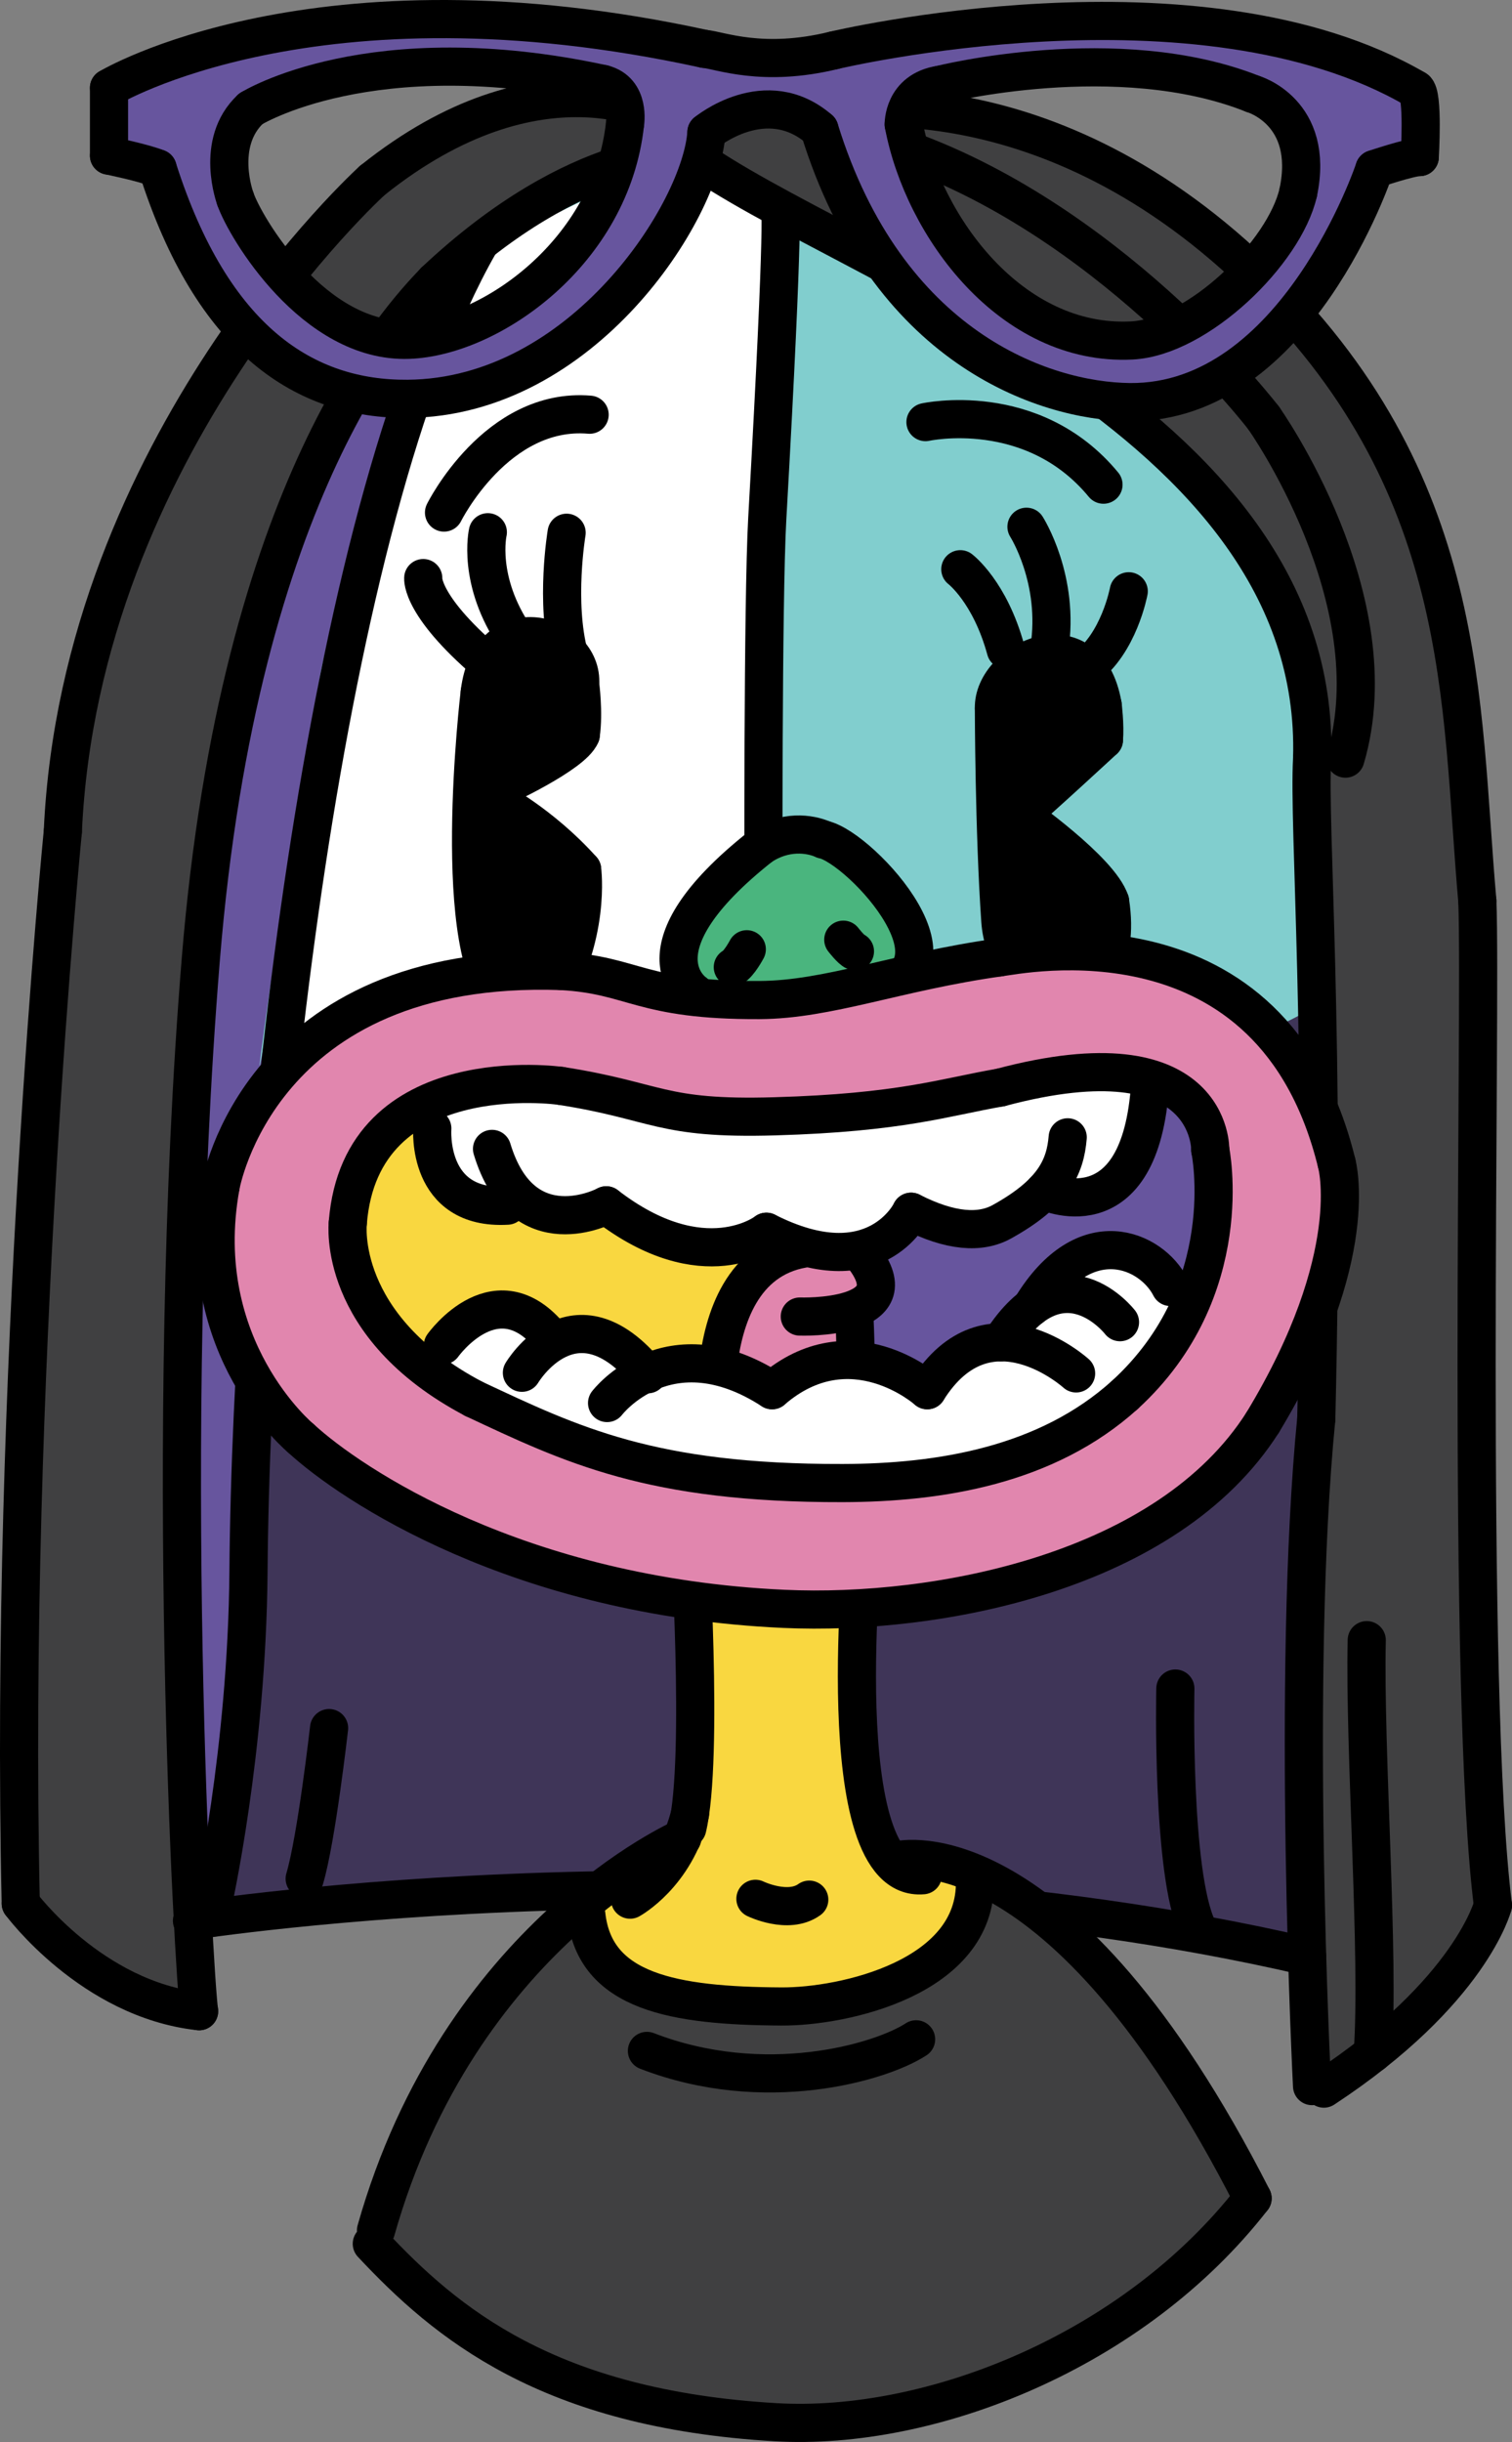 <?xml version="1.0" encoding="utf-8"?>
<!-- Generator: Adobe Illustrator 19.2.1, SVG Export Plug-In . SVG Version: 6.00 Build 0)  -->
<svg version="1.1" xmlns="http://www.w3.org/2000/svg" xmlns:xlink="http://www.w3.org/1999/xlink" x="0px" y="0px"
	 viewBox="0 0 337.006 544.194" style="enable-background:new 0 0 337.006 544.194;" xml:space="preserve">
<rect x="0" y="0" width="337.006" height="544.194" fill="#808080" stroke="none"/>
<g id="n2801">
	<g>
		<polygon style="fill-rule:evenodd;clip-rule:evenodd;fill:#404041;" points="44.377,448.197 43.102,430.118 41.844,401.951 
			40.842,364.132 40.569,320.637 41.381,275.221 43.424,232.088 47.204,189.949 52.649,156.645 60.6,125.974 68.762,104.507 
			78.387,86.529 91.065,70.572 96.95,73.242 103.252,60.822 101.371,58.642 112.155,50.322 126.135,42.369 141.668,37.245 
			154.252,36.447 159.504,34.196 170.327,41.333 184.791,49.693 200.235,58.272 220.799,70.091 241.858,83.682 261.116,98.931 
			275.838,114.776 285.491,131.204 288.891,142.115 290.018,152.644 292.204,164.81 292.708,173.347 292.227,180.208 
			294.01,194.985 294.78,215.275 294.879,232.889 294.618,258.399 294.102,285.041 293.452,313.135 292.104,332.288 
			291.071,355.164 290.696,373.519 290.676,402.012 291.036,424.172 291.536,442.17 292.442,464.884 297.793,463.617 
			305.969,457.608 317.043,447.757 325.131,438.414 331.616,427.621 330.665,420.103 329.135,399.036 328.293,370.917 
			328.055,346.14 328.206,305.265 328.68,267.006 329.286,225.398 328.774,194.615 327.004,170.605 325.375,154.853 
			322.584,138.069 314.965,112.44 304.543,91.616 288.961,70.717 271.079,53.45 254.475,41.715 232.407,31.113 206.002,24.476 
			188.61,23.33 177.221,24.165 166.139,25.411 156.717,25.362 147.784,26.04 134.498,22.213 121.227,22.352 106.965,26.053 
			94.491,32.172 83.002,40.197 75.534,44.299 68.2,49.865 59.123,60.418 48.373,77.8 38.69,98.143 30.196,119.96 23.907,138.743 
			17.942,158.84 14.473,171.651 12.502,179.322 14.002,185.322 12.584,201.097 11.182,218.521 9.737,238.54 8.664,255.064 
			7.746,270.779 6.606,293.207 5.799,312.325 5.047,334.936 4.577,355.113 4.299,376.523 4.262,395.259 4.373,409.51 4.627,424.197 
			10.37,430.605 18.498,437.534 30.028,444.263 44.377,448.197 		"/>
		<polygon style="fill-rule:evenodd;clip-rule:evenodd;fill:#67559E;" points="42.473,416.035 49.252,417.072 51.469,404.069 
			53.526,386.775 54.864,368.29 55.428,345.786 56.057,319.521 57.291,292.531 59.024,266.391 61.735,235.84 65.161,206.026 
			69.137,178.421 73.516,153.616 78.905,128.682 83.989,109.36 92.641,83.491 96.95,73.242 91.065,70.572 84.725,78.55 
			75.819,90.727 67.02,108.513 60.6,125.974 55.944,143.941 51.721,162.327 49.143,178.086 45.85,201.853 44.032,223.179 
			42.936,240.069 42.03,258.033 41.221,280.535 40.68,307.516 40.547,333.013 40.752,358.505 41.092,376.508 41.565,393.741 
			41.971,405.36 42.473,416.035 		"/>
		<path style="fill-rule:evenodd;clip-rule:evenodd;fill:#3F3558;" d="M62.838,225.416l-1.703,16.477l-1.564,18.336l-1.793,24.109
			l-1.103,21.689l-0.744,17.276l-0.502,22.483l-0.564,22.504l-1.338,18.485l-1.512,13.353l-2.762,16.944l-6.719,0.301l0.252,10.668
			l17.801-2.691l30.059-3.233l30.377-1.952l33.828-0.684l26.994,0.617l29.748,1.964l27.588,3.139l20.332,3.212l13.648,2.626
			l18.125,2.133l-0.531-24.419l-0.059-35.232l0.892-29.793l1.863-30.591l0.58-25.086l0.586-29.65l0.246-21.764l-0.033-12.553
			c0,0-29.401-21.887-87.438-18.144c-10.86,0.7-45.267,4.488-56.814,4.222C119.235,209.438,93.443,237.993,62.838,225.416
			L62.838,225.416z"/>
		<path style="fill-rule:evenodd;clip-rule:evenodd;fill:#81CECE;" d="M156.504,35.196l10.822,7.137l14.465,8.36l12.641,7.02
			l23.367,13.379l18.258,11.646l15.807,12.243l10.209,9.208l10.766,11.587l4.826,8.214l6.525,13.67l2.266,10.72l1.656,11.348
			l1.344,10.352l-0.201,7.243l0.494,8.204l1.494,14.264l0.555,19.465l0.033,5.828c0,0-39.041,22.092-85.857,24.986
			c-12.095,0.747-16.604,9.242-22.805,9.731c-11.638,0.918-16.119-6.126-28.645-6.876c-5.712-0.342-4.978-2.107-20.323-2.12
			c-24.722-0.021-85.677,44.12-74.361-24.387c-5.698,34.498,2.727-22.476,2.727-22.476l3.572-24.52l5.453-30.207l5.111-22.801
			l6.957-24.88l5.982-17.042l9.314-20.111l-2.635-2.931c0,0,5.316-4.12,7.441-5.967c2.127-1.847,16.354-10.662,16.354-10.662
			l10.787-4.013l14.059-2.962l6.291-0.398L156.504,35.196L156.504,35.196z"/>
		<g>
			<defs>
				<polygon id="SVGID_1_" points="55.101,308.451 59.519,299.767 68.437,288.231 83.036,279.55 94.345,273.004 110.504,271.43 
					125.126,273.437 136.661,274.248 131.263,257.438 135.366,243.056 147.011,230.421 162.643,219.604 174.474,217.53 
					185.938,224.122 200.029,237.954 207.629,251.461 210.628,260.423 206.711,269.513 207.354,273.246 221.986,269.893 
					237.303,268.49 255.571,270.352 271.583,276.693 281.53,284.349 290.439,295.733 295.257,305.361 298.724,300.638 
					297.443,286.151 292.569,270.467 286.95,261.418 290.8,244.582 294.647,217.297 295.897,189.073 294.558,164.487 
					290.53,139.618 282.722,113.459 271.739,90.146 258.129,70.392 237.828,51.844 215.77,41.094 193.331,36.72 171.523,44.59 
					148.856,35.257 130.338,44.544 110.551,53.964 100.856,65.923 95.523,87.923 82.856,115.923 79.523,143.257 74.189,165.923 
					68.189,185.923 65.161,206.026 64.856,224.59 61.135,241.892 61.523,260.59 56.301,270.803 54.892,279.951 57.291,292.531 
					55.523,302.59 55.101,308.451 				"/>
			</defs>
			<clipPath id="SVGID_2_">
				<use xlink:href="#SVGID_1_"  style="overflow:visible;"/>
			</clipPath>
			
				<rect x="-3.019" y="-22.326" style="clip-path:url(#SVGID_2_);fill-rule:evenodd;clip-rule:evenodd;fill:#FFFFFF;" width="176.385" height="414.576"/>
		</g>
		<path style="fill-rule:evenodd;clip-rule:evenodd;fill:#F9D740;" d="M66.456,296.57c0,0-13.5-17.5-4.5-32.5s19-28,43.5-34
			s73,2.5,73,2.5l0.5,114.5c0,0-31.5-0.5-53.5-11.5S66.456,296.57,66.456,296.57z"/>
		<path style="fill-rule:evenodd;clip-rule:evenodd;fill:#67559E;" d="M215.456,343.07c9.5-1.5,49.5-1,62-35.5s19.5-44.5,6.5-60.5
			s-25.5-26.5-58-20.5s-49.5,6.5-49.5,6.5l2.5,114L215.456,343.07z"/>
		
			<path style="fill-rule:evenodd;clip-rule:evenodd;fill:none;stroke:#000000;stroke-width:8.504;stroke-linecap:round;stroke-linejoin:round;stroke-miterlimit:22.926;" d="
			M173.709,47.559c0.201-2.339,1.278-2.253-2.692,67.969c-1.035,18.301-0.847,85.098-0.847,85.098"/>
		
			<path style="fill:none;stroke:#000000;stroke-width:8.504;stroke-linecap:round;stroke-linejoin:round;stroke-miterlimit:22.926;" d="
			M42.786,428.041c0,0,128.184-19.977,248.559,7.961"/>
		
			<path style="fill:none;stroke:#000000;stroke-width:8.504;stroke-linecap:round;stroke-linejoin:round;stroke-miterlimit:22.926;" d="
			M261.973,376.291c0,0-0.92,41.194,4.977,53.503"/>
		
			<path style="fill:none;stroke:#000000;stroke-width:8.504;stroke-linecap:round;stroke-linejoin:round;stroke-miterlimit:22.926;" d="
			M73.348,385.103c0,0-2.812,24.75-5.438,33.562"/>
		
			<path style="fill:none;stroke:#000000;stroke-width:8.504;stroke-linecap:round;stroke-linejoin:round;stroke-miterlimit:22.926;" d="
			M153.63,34.196c34.125,25.125,141.2,57.863,138.825,134.883"/>
		
			<path style="fill:none;stroke:#000000;stroke-width:8.504;stroke-linecap:round;stroke-linejoin:round;stroke-miterlimit:22.926;" d="
			M292.456,169.079c-0.853,15.513,2.99,60.869,0.924,147.118"/>
		
			<path style="fill:none;stroke:#000000;stroke-width:8.504;stroke-linecap:round;stroke-linejoin:round;stroke-miterlimit:22.926;" d="
			M292.442,464.884c0,0-4.688-91.686,0.938-148.688"/>
		
			<path style="fill:none;stroke:#000000;stroke-width:8.504;stroke-linecap:round;stroke-linejoin:round;stroke-miterlimit:22.926;" d="
			M332.754,424.572c0,0-4.875,19.312-37.688,40.875"/>
		
			<path style="fill:none;stroke:#000000;stroke-width:8.504;stroke-linecap:round;stroke-linejoin:round;stroke-miterlimit:22.926;" d="
			M304.629,365.508c-0.562,24.75,2.869,70.386,1.34,92.1"/>
		
			<path style="fill:none;stroke:#000000;stroke-width:8.504;stroke-linecap:round;stroke-linejoin:round;stroke-miterlimit:22.926;" d="
			M281.659,93.165c0,0,28.719,40.395,18.219,75.895"/>
		
			<path style="fill:none;stroke:#000000;stroke-width:8.504;stroke-linecap:round;stroke-linejoin:round;stroke-miterlimit:22.926;" d="
			M147.784,26.04c0,0,20.915-12.481,56.594,8.156"/>
		
			<path style="fill:none;stroke:#000000;stroke-width:8.504;stroke-linecap:round;stroke-linejoin:round;stroke-miterlimit:22.926;" d="
			M281.659,93.165c0,0-31.781-41.605-77.281-58.969"/>
		
			<path style="fill:none;stroke:#000000;stroke-width:8.504;stroke-linecap:round;stroke-linejoin:round;stroke-miterlimit:22.926;" d="
			M183.716,25.1c0,0,47.265-10.634,95.827,35.867c48.562,46.5,45.803,95.762,49.74,139.824"/>
		
			<path style="fill:none;stroke:#000000;stroke-width:8.504;stroke-linecap:round;stroke-linejoin:round;stroke-miterlimit:22.926;" d="
			M332.754,424.572c-6-47.438-2.531-199.03-3.471-223.781"/>
		
			<path style="fill:none;stroke:#000000;stroke-width:8.504;stroke-linecap:round;stroke-linejoin:round;stroke-miterlimit:22.926;" d="
			M47.377,424.559c0,0,7.695-34.259,8.006-74.25c0.674-87.067,16.656-235.064,51.379-295.827"/>
		
			<path style="fill:none;stroke:#000000;stroke-width:8.504;stroke-linecap:round;stroke-linejoin:round;stroke-miterlimit:22.926;" d="
			M153.63,34.196c0,0-24.503-1.874-56.753,28.501"/>
		
			<path style="fill:none;stroke:#000000;stroke-width:8.504;stroke-linecap:round;stroke-linejoin:round;stroke-miterlimit:22.926;" d="
			M96.877,62.697c-7.565,7.972-43.5,45.375-52.125,151.125s-1.5,226.875-0.375,234.375"/>
		
			<path style="fill:none;stroke:#000000;stroke-width:8.504;stroke-linecap:round;stroke-linejoin:round;stroke-miterlimit:22.926;" d="
			M4.627,424.197c0,0,15.75,21.375,39.75,24"/>
		
			<path style="fill:none;stroke:#000000;stroke-width:8.504;stroke-linecap:round;stroke-linejoin:round;stroke-miterlimit:22.926;" d="
			M14.002,185.322c0,0-12,121.125-9.375,238.875"/>
		
			<path style="fill:none;stroke:#000000;stroke-width:8.504;stroke-linecap:round;stroke-linejoin:round;stroke-miterlimit:22.926;" d="
			M83.002,40.197c0,0-65.125,58.862-69,145.125"/>
		
			<path style="fill:none;stroke:#000000;stroke-width:8.504;stroke-linecap:round;stroke-linejoin:round;stroke-miterlimit:22.926;" d="
			M147.784,26.04c0,0-27.281-15.843-64.781,14.157"/>
		<g>
			<polygon style="fill-rule:evenodd;clip-rule:evenodd;" points="110.892,221.497 108.265,216.111 106.246,207.336 
				105.188,195.965 105.014,184.089 105.546,170.33 106.502,158.27 108.021,149.561 111.024,144.688 117.597,141.785 
				125.189,144.104 128.426,147.917 129.469,153.917 129.623,162.152 127.198,166.392 118.759,171.851 111.42,175.564 
				111.698,179.013 117.938,183.139 124.861,188.833 129.753,193.785 129.77,201.222 128.518,208.895 126.688,214.812 
				122.976,222.531 119.737,225.516 116.09,226.046 110.892,221.497 			"/>
			<polygon style="fill-rule:evenodd;clip-rule:evenodd;" points="221.902,181.536 221.668,170.836 221.544,160.268 
				222.691,153.209 226.916,148.463 235.773,145.695 242.781,148.143 245.769,157.143 245.054,165.796 236.869,173.306 
				230.243,179.278 230.508,183.731 237.146,189.058 245.009,196.862 247.424,200.902 247.848,207.014 247.396,211.052 
				245.765,215.713 242.684,219.467 239.333,223.133 233.012,221.31 226.292,214.475 222.958,205.168 222.259,192.154 
				221.902,181.536 			"/>
			
				<path style="fill:none;stroke:#000000;stroke-width:8.504;stroke-linecap:round;stroke-linejoin:round;stroke-miterlimit:22.926;" d="
				M206.275,94.067c0,0,23.836-5.261,39.675,13.941"/>
			
				<path style="fill:none;stroke:#000000;stroke-width:8.504;stroke-linecap:round;stroke-linejoin:round;stroke-miterlimit:22.926;" d="
				M98.967,114.225c0,0,11.689-23.576,32.453-21.809"/>
			
				<path style="fill:none;stroke:#000000;stroke-width:8.504;stroke-linecap:round;stroke-linejoin:round;stroke-miterlimit:22.926;" d="
				M126.293,118.725c0,0-2.612,15.514,0.575,27.356"/>
			
				<path style="fill:none;stroke:#000000;stroke-width:8.504;stroke-linecap:round;stroke-linejoin:round;stroke-miterlimit:22.926;" d="
				M108.732,118.608c0,0-2.515,10.796,6.203,23.499"/>
			
				<path style="fill:none;stroke:#000000;stroke-width:8.504;stroke-linecap:round;stroke-linejoin:round;stroke-miterlimit:22.926;" d="
				M94.334,128.826c0,0-0.74,6.428,15.853,20.146"/>
			
				<path style="fill:none;stroke:#000000;stroke-width:8.504;stroke-linecap:round;stroke-linejoin:round;stroke-miterlimit:22.926;" d="
				M129.304,152.462c0.834-11.337-19.996-17.632-22.382,1.843"/>
			
				<path style="fill:none;stroke:#000000;stroke-width:8.504;stroke-linecap:round;stroke-linejoin:round;stroke-miterlimit:22.926;" d="
				M111.42,175.564c0,0,16.248-7.452,18.023-11.819"/>
			
				<path style="fill:none;stroke:#000000;stroke-width:8.504;stroke-linecap:round;stroke-linejoin:round;stroke-miterlimit:22.926;" d="
				M129.304,152.462c0,0,0.871,6.327,0.139,11.283"/>
			
				<path style="fill:none;stroke:#000000;stroke-width:8.504;stroke-linecap:round;stroke-linejoin:round;stroke-miterlimit:22.926;" d="
				M106.922,154.305c0,0-7.14,59.553,6.051,69.36"/>
			
				<path style="fill:none;stroke:#000000;stroke-width:8.504;stroke-linecap:round;stroke-linejoin:round;stroke-miterlimit:22.926;" d="
				M129.753,193.785c0,0,2.064,15.067-7.743,30.311"/>
			
				<path style="fill:none;stroke:#000000;stroke-width:8.504;stroke-linecap:round;stroke-linejoin:round;stroke-miterlimit:22.926;" d="
				M110.289,178.223c0,0,10.281,5.32,19.464,15.563"/>
			
				<path style="fill:none;stroke:#000000;stroke-width:8.504;stroke-linecap:round;stroke-linejoin:round;stroke-miterlimit:22.926;" d="
				M129.055,225.501c0,0-18.774-2.928-35.121,11.092"/>
			
				<path style="fill:none;stroke:#000000;stroke-width:8.504;stroke-linecap:round;stroke-linejoin:round;stroke-miterlimit:22.926;" d="
				M214.044,126.853c0,0,6.597,4.996,10.135,17.966"/>
			
				<path style="fill:none;stroke:#000000;stroke-width:8.504;stroke-linecap:round;stroke-linejoin:round;stroke-miterlimit:22.926;" d="
				M228.787,117.386c0,0,7.534,11.776,5.089,27.289"/>
			
				<path style="fill:none;stroke:#000000;stroke-width:8.504;stroke-linecap:round;stroke-linejoin:round;stroke-miterlimit:22.926;" d="
				M251.578,131.766c0,0-2.166,11.734-9.779,17.132"/>
			
				<path style="fill:none;stroke:#000000;stroke-width:8.504;stroke-linecap:round;stroke-linejoin:round;stroke-miterlimit:22.926;" d="
				M219.012,224.538c0,0,23.32-6.198,39.713,5.259"/>
			
				<path style="fill:none;stroke:#000000;stroke-width:8.504;stroke-linecap:round;stroke-linejoin:round;stroke-miterlimit:22.926;" d="
				M221.531,157.881c-0.327-10.753,20.763-20.692,24.238-0.739"/>
			
				<path style="fill:none;stroke:#000000;stroke-width:8.504;stroke-linecap:round;stroke-linejoin:round;stroke-miterlimit:22.926;" d="
				M246.051,164.876c0,0-15.341,14.194-18.481,16.694"/>
			
				<path style="fill:none;stroke:#000000;stroke-width:8.504;stroke-linecap:round;stroke-linejoin:round;stroke-miterlimit:22.926;" d="
				M245.769,157.143c0,0,0.566,4.332,0.282,7.733"/>
			
				<path style="fill:none;stroke:#000000;stroke-width:8.504;stroke-linecap:round;stroke-linejoin:round;stroke-miterlimit:22.926;" d="
				M221.531,157.881c0,0,0.046,27.423,1.428,47.286c0.568,8.157,5.042,11.381,10.053,16.142"/>
			
				<path style="fill:none;stroke:#000000;stroke-width:8.504;stroke-linecap:round;stroke-linejoin:round;stroke-miterlimit:22.926;" d="
				M227.57,181.57c0,0,17.577,12.382,19.854,19.331"/>
			
				<path style="fill:none;stroke:#000000;stroke-width:8.504;stroke-linecap:round;stroke-linejoin:round;stroke-miterlimit:22.926;" d="
				M242.684,219.467c0,0,6.958-4.444,4.74-18.566"/>
		</g>
	</g>
</g>
<g id="n2802">
	<g>
		<path style="fill-rule:evenodd;clip-rule:evenodd;fill:#404041;" d="M130.686,426.711c-1.512-1.778,1.996,7.083,1.996,7.083
			l5.541,6.42l9.604,4.325l15.551,1.187l14.81,1.278l17.104-3.407l11.545-5.618l8.24-8.974l3.053-11.176l9.697,5.462l9.59,7.588
			l9.672,9.83l7.918,9.704l7.922,11.253l7.781,12.622l5.15,9.248l3.326,6.362l-9.121,10.387l-12.508,11.08l-17.723,11.648
			l-15.479,7.372l-20.555,6.505l-18.695,2.816l-21.367-0.653l-15.238-2.247l-19.793-5.4l-12.732-5.5l-12.297-7.38L91.25,508.43
			l-8.379-8.407l3.326-10.709l5.08-13.115l7.498-14.752l8.775-13.346l10.344-12.413L130.686,426.711L130.686,426.711z"/>
		<path style="fill-rule:evenodd;clip-rule:evenodd;fill:#F9D740;" d="M153.561,340.023c0,0,20.932-15.077,39,2.25
			c-0.424,4.209-0.781,8.522-0.781,8.522l-0.641,18.631l-0.131,10.495l0.207,6.897l1.199,12.036l2.195,9.091l3.285,6.339
			l5.418,3.511l4.049-3.223l7.498,1.937l2.412,4.461l-2.195,8.035l-5.391,6.752l-7.992,5.221l-11.695,4.155l-17.615,1.993
			l-11.988-1.628l-12.568-0.959l-12.375-7.535l-4.539-8.02l-0.213-5.328l7.977-6.067l7.621-4.895l6.889-5.296l1.406-11.008
			l0.363-13.103l-0.207-12.925l-0.553-20.098L153.561,340.023L153.561,340.023z"/>
		
			<path style="fill:none;stroke:#000000;stroke-width:8.504;stroke-linecap:round;stroke-linejoin:round;stroke-miterlimit:22.926;" d="
			M152.061,409.648c0,0-49.687,21.75-68.25,87.375"/>
		
			<path style="fill:none;stroke:#000000;stroke-width:8.504;stroke-linecap:round;stroke-linejoin:round;stroke-miterlimit:22.926;" d="
			M200.248,414.523c0,0,36-8.812,78.938,75.375"/>
		
			<path style="fill:none;stroke:#000000;stroke-width:8.504;stroke-linecap:round;stroke-linejoin:round;stroke-miterlimit:22.926;" d="
			M168.373,423.148c0,0,7.312,3.562,12,0.188"/>
		
			<path style="fill:none;stroke:#000000;stroke-width:8.504;stroke-linecap:round;stroke-linejoin:round;stroke-miterlimit:22.926;" d="
			M144.193,457.043c26.214,10.147,52.069,2.593,59.993-2.582"/>
		
			<path style="fill:none;stroke:#000000;stroke-width:8.504;stroke-linecap:round;stroke-linejoin:round;stroke-miterlimit:22.926;" d="
			M140.436,423.336c0,0,10.1-5.507,13.369-19.161"/>
		
			<path style="fill:none;stroke:#000000;stroke-width:8.504;stroke-linecap:round;stroke-linejoin:round;stroke-miterlimit:22.926;" d="
			M153.561,340.023c0,0,3.375,51.813-0.375,67.375"/>
		
			<path style="fill:none;stroke:#000000;stroke-width:8.504;stroke-linecap:round;stroke-linejoin:round;stroke-miterlimit:22.926;" d="
			M192.561,342.273c0,0-8.25,77.5,13.125,75.625"/>
		
			<path style="fill:none;stroke:#000000;stroke-width:8.504;stroke-linecap:round;stroke-linejoin:round;stroke-miterlimit:22.926;" d="
			M130.686,426.711c1.873,17.25,19.545,20.298,43.5,20.432c13.877,0.077,43.482-6.424,43.125-27.932"/>
		
			<path style="fill:none;stroke:#000000;stroke-width:8.504;stroke-linecap:round;stroke-linejoin:round;stroke-miterlimit:22.926;" d="
			M82.871,500.023c16.5,17.626,39.178,36.798,89.988,39.764c34.533,2.017,79.777-15.742,106.326-49.889"/>
	</g>
</g>
<g id="n2803">
	<g>
		<path style="fill-rule:evenodd;clip-rule:evenodd;fill:#E186AE;" d="M159.986,319.63l1.773-24.262l3.276-9.317l6.141-5.953
			l11.694-0.431l7.864,0.398l3.969,3.948c0,0,1.582,6.488,0.649,5.99c-0.934-0.498-4.918,3.325-4.918,3.325l0.976,6.792
			l-0.841,17.108l-8.438,2.681l-9.827,5.163l-6.13-3.373L159.986,319.63L159.986,319.63z"/>
		
			<path style="fill:none;stroke:#000000;stroke-width:8.504;stroke-linecap:round;stroke-linejoin:round;stroke-miterlimit:22.926;" d="
			M178.267,293.392c0,0,25.448,0.894,13.998-13.576"/>
		
			<path style="fill:none;stroke:#000000;stroke-width:8.504;stroke-linecap:round;stroke-linejoin:round;stroke-miterlimit:22.926;" d="
			M190.434,293.327c0,0,0.979,20.017-0.478,23.919"/>
		
			<path style="fill:none;stroke:#000000;stroke-width:8.504;stroke-linecap:round;stroke-linejoin:round;stroke-miterlimit:22.926;" d="
			M159.986,319.63c0,0-6.03-48.649,30.97-40.882"/>
	</g>
</g>
<g id="n2804">
	<g>
		<g>
			<path style="fill-rule:evenodd;clip-rule:evenodd;fill:#4AB57E;" d="M154.795,221.199l-3.482-6.325l1.051-6.594l4.735-7.762
				l5.856-6.243l6.556-5.625l6.819-2.579l7.205,1.021l5.401,2.934l5.715,5.143l4.402,5.322l3.382,5.89l1.338,6.002l-1.106,3.787
				l-4.307,3.352l-5.477,1.33C192.883,220.853,171.035,227.976,154.795,221.199L154.795,221.199z"/>
			
				<path style="fill:none;stroke:#000000;stroke-width:8.504;stroke-linecap:round;stroke-linejoin:round;stroke-miterlimit:22.926;" d="
				M154.795,221.199c0,0-14.37-9.521,14.716-32.548"/>
			
				<path style="fill:none;stroke:#000000;stroke-width:8.504;stroke-linecap:round;stroke-linejoin:round;stroke-miterlimit:22.926;" d="
				M183.534,187.092c8.483,1.904,34.972,30.644,9.349,33.76"/>
			
				<path style="fill:none;stroke:#000000;stroke-width:8.504;stroke-linecap:round;stroke-linejoin:round;stroke-miterlimit:22.926;" d="
				M183.534,187.092c-3.117-1.384-8.657-2.078-14.024,1.558"/>
			
				<path style="fill:none;stroke:#000000;stroke-width:8.504;stroke-linecap:round;stroke-linejoin:round;stroke-miterlimit:22.926;" d="
				M187.958,209.408c0,0,1.731,2.251,2.597,2.597"/>
			
				<path style="fill:none;stroke:#000000;stroke-width:8.504;stroke-linecap:round;stroke-linejoin:round;stroke-miterlimit:22.926;" d="
				M166.451,211.543c0,0-1.731,3.289-3.116,3.982"/>
		</g>
		<path style="fill-rule:evenodd;clip-rule:evenodd;fill:#E186AE;" d="M297.402,257.161l-3.833-11.053l-7.126-12.38l-11.118-10.963
			l-15.581-7.713l-15.119-2.832l-14.813,0.198l-16.85,2.551l-12.562,2.658l-17.163,3.446l-13.947,1.787l-15.963-0.851l-14.73-3.321
			l-15.204-1.38l-11.633-0.666l-13.418,1.957l-19.682,7.3l-12.686,9.274l-10.412,13.16l-5.632,12.935l-1.861,14.186l1.123,12.767
			l3.822,12.325l6.751,11.816l9.95,10.467l14.443,9.997l13.59,7.223l19.962,8.032l18.62,5.26l18.016,3.323l17.767,1.737
			l19.756-0.013l19.875-2.314l15.485-3.489l13.688-4.591l10.901-4.989l12.205-7.622l9.731-8.578l7.685-9.807l5.794-10.383
			l5.079-11.192l4.509-14.23l1.666-10.597L297.402,257.161z M265.84,291.885c-11,16.333-25.667,37.667-60,38
			c-34.333,0.333-65.667,2-89.333-12.667c-23.667-14.667-43.333-23-39-52.667c0,0,2.667-20,21-21.333
			c18.333-1.333,42.667,6.667,56.667,6s65.333-5.667,81-9.333c15.667-3.667,28.667-2.333,31.667,7.667
			C270.84,257.552,276.84,275.552,265.84,291.885z"/>
		<polygon style="fill-rule:evenodd;clip-rule:evenodd;fill:#FFFFFF;" points="94.964,246.043 96.357,251.48 96.821,257.924 
			100.492,264.647 107.163,269.032 113.067,268.682 121.408,271.813 131.186,270.29 135.129,268.605 144.39,274.426 
			154.653,277.677 165.608,278.136 170.638,274.624 179.802,278.005 191.149,278.607 197.137,276.253 203.929,270.46 
			210.189,272.927 219.288,273.682 225.761,272.071 229.704,268.961 237.002,270.533 244.087,269.092 248.471,265.758 
			252.97,257.409 254.723,248.7 256.246,243.084 246.889,240.466 239.368,240.138 226.254,241.671 213.994,244.113 198.013,246.914 
			180.842,248.439 163.604,248.817 148.583,247.192 136.156,244.139 120.118,241.606 106.841,242.43 94.964,246.043 		"/>
		<polygon style="fill-rule:evenodd;clip-rule:evenodd;fill:#FFFFFF;" points="95.536,305.373 98.712,299.821 104.712,293.006 
			111.708,289.766 118.425,290.677 121.903,292.686 123.415,298.85 130.413,299.136 135.876,302.064 141.366,307.473 
			149.119,304.344 157.859,304.093 165.959,306.481 172.089,309.811 176.96,306.219 185.302,302.701 194.451,302.356 
			200.634,304.197 204.52,306.421 211.484,302.053 218.263,299.177 222.321,293.257 227.783,289.1 235.113,281.251 241.484,278.377 
			250.498,278.72 257.586,282.683 260.866,286.8 265.169,290.963 261.982,297.109 255.882,305.548 247.471,313.595 239.867,318.765 
			229.753,323.639 215.734,327.804 200.047,330.028 187.859,330.499 169.539,329.936 156.427,328.582 143.199,326.099 
			127.81,321.424 111.462,314.473 100.684,308.915 95.536,305.373 		"/>
		
			<path style="fill:none;stroke:#000000;stroke-width:8.504;stroke-linecap:round;stroke-linejoin:round;stroke-miterlimit:22.926;" d="
			M96.357,251.48c0,0-1.427,18.247,16.71,17.202"/>
		
			<path style="fill:none;stroke:#000000;stroke-width:8.504;stroke-linecap:round;stroke-linejoin:round;stroke-miterlimit:22.926;" d="
			M135.129,268.605c0,0-18.64,10.002-25.461-12.574"/>
		
			<path style="fill:none;stroke:#000000;stroke-width:8.504;stroke-linecap:round;stroke-linejoin:round;stroke-miterlimit:22.926;" d="
			M112.119,265.215"/>
		
			<path style="fill:none;stroke:#000000;stroke-width:8.504;stroke-linecap:round;stroke-linejoin:round;stroke-miterlimit:22.926;" d="
			M170.821,274.491c0,0-13.951,10.881-35.692-5.887"/>
		
			<path style="fill:none;stroke:#000000;stroke-width:8.504;stroke-linecap:round;stroke-linejoin:round;stroke-miterlimit:22.926;" d="
			M203.071,270.032c0,0-7.972,16.768-32.25,4.46"/>
		
			<path style="fill:none;stroke:#000000;stroke-width:8.504;stroke-linecap:round;stroke-linejoin:round;stroke-miterlimit:22.926;" d="
			M237.978,253.452c-0.544,6.6-3.175,12.465-14.712,18.836c-4.735,2.614-11.376,2.236-20.196-2.257"/>
		
			<path style="fill:none;stroke:#000000;stroke-width:8.504;stroke-linecap:round;stroke-linejoin:round;stroke-miterlimit:22.926;" d="
			M232.738,265.382c0,0,20.79,9.99,23.508-22.298"/>
		
			<path style="fill:none;stroke:#000000;stroke-width:8.504;stroke-linecap:round;stroke-linejoin:round;stroke-miterlimit:22.926;" d="
			M135.31,312.665c0,0,13.588-17.838,36.779-2.854"/>
		
			<path style="fill:none;stroke:#000000;stroke-width:8.504;stroke-linecap:round;stroke-linejoin:round;stroke-miterlimit:22.926;" d="
			M206.675,309.811c0,0-17.012-15.162-34.586,0"/>
		
			<path style="fill:none;stroke:#000000;stroke-width:8.504;stroke-linecap:round;stroke-linejoin:round;stroke-miterlimit:22.926;" d="
			M239.85,306.065c0,0-19.646-17.863-33.174,3.746"/>
		
			<path style="fill:none;stroke:#000000;stroke-width:8.504;stroke-linecap:round;stroke-linejoin:round;stroke-miterlimit:22.926;" d="
			M249.633,294.648c0,0-12.972-16.794-26.544,4.482"/>
		
			<path style="fill:none;stroke:#000000;stroke-width:8.504;stroke-linecap:round;stroke-linejoin:round;stroke-miterlimit:22.926;" d="
			M260.866,286.8c-4.167-8.206-19.02-15.146-30.991,4.531"/>
		
			<path style="fill:none;stroke:#000000;stroke-width:8.504;stroke-linecap:round;stroke-linejoin:round;stroke-miterlimit:22.926;" d="
			M98.712,299.821c0,0,12.301-17.328,24.703-0.972"/>
		
			<path style="fill:none;stroke:#000000;stroke-width:8.504;stroke-linecap:round;stroke-linejoin:round;stroke-miterlimit:22.926;" d="
			M116.328,305.923c0,0,11.648-19.665,28.056,0.333"/>
		
			<path style="fill:none;stroke:#000000;stroke-width:8.504;stroke-linecap:round;stroke-linejoin:round;stroke-miterlimit:22.926;" d="
			M49.168,264.375c0,0,8.515-50.304,75.914-47.985"/>
		
			<path style="fill:none;stroke:#000000;stroke-width:8.504;stroke-linecap:round;stroke-linejoin:round;stroke-miterlimit:22.926;" d="
			M222.736,213.357c4.333-0.483,60.876-12.665,75.189,45.844"/>
		
			<path style="fill:none;stroke:#000000;stroke-width:8.504;stroke-linecap:round;stroke-linejoin:round;stroke-miterlimit:22.926;" d="
			M125.081,216.389c16.306,0.892,17.612,6.593,44.209,6.471c15.37-0.07,30.659-6.307,53.446-9.503"/>
		
			<path style="fill:none;stroke:#000000;stroke-width:8.504;stroke-linecap:round;stroke-linejoin:round;stroke-miterlimit:22.926;" d="
			M67.104,320.565c0,0-24.459-20.157-17.937-56.19"/>
		
			<path style="fill:none;stroke:#000000;stroke-width:8.504;stroke-linecap:round;stroke-linejoin:round;stroke-miterlimit:22.926;" d="
			M297.925,259.201c0,0,5.979,20.692-16.487,57.796"/>
		
			<path style="fill:none;stroke:#000000;stroke-width:8.504;stroke-linecap:round;stroke-linejoin:round;stroke-miterlimit:22.926;" d="
			M67.104,320.565c11.052,10.167,48.331,35.279,107.614,37.969c34.318,1.558,85.535-8.222,106.719-41.537"/>
		
			<path style="fill:none;stroke:#000000;stroke-width:8.504;stroke-linecap:round;stroke-linejoin:round;stroke-miterlimit:22.926;" d="
			M124.99,241.987c21.741,3.389,22.053,7.52,47.667,6.783c28.277-0.813,37.689-4.235,50.35-6.426"/>
		
			<path style="fill:none;stroke:#000000;stroke-width:8.504;stroke-linecap:round;stroke-linejoin:round;stroke-miterlimit:22.926;" d="
			M269.752,256.257c0,0,0.681-26.565-46.744-13.914"/>
		
			<path style="fill:none;stroke:#000000;stroke-width:8.504;stroke-linecap:round;stroke-linejoin:round;stroke-miterlimit:22.926;" d="
			M124.99,241.987c0,0-44.57-6.422-47.469,30.503"/>
		
			<path style="fill:none;stroke:#000000;stroke-width:8.504;stroke-linecap:round;stroke-linejoin:round;stroke-miterlimit:22.926;" d="
			M77.522,272.49c0,0-2.718,23.011,28.083,39.244"/>
		
			<path style="fill:none;stroke:#000000;stroke-width:8.504;stroke-linecap:round;stroke-linejoin:round;stroke-miterlimit:22.926;" d="
			M269.752,256.257c0,0,6.522,31.217-19.024,54.585"/>
		
			<path style="fill:none;stroke:#000000;stroke-width:8.504;stroke-linecap:round;stroke-linejoin:round;stroke-miterlimit:22.926;" d="
			M105.604,311.734c21.806,10.215,39.457,18.873,82.255,18.765c21.66-0.054,45.447-3.9,62.869-19.657"/>
	</g>
</g>
<g id="n2805">
	<g>
		<path style="fill-rule:evenodd;clip-rule:evenodd;fill:#67559E;" d="M24.294,19.588l10.474-4.795l11.297-3.745l16.997-3.856
			l22.7-2.579l26.11,0.008l25.527,2.648l20.582,3.766l15.476,1.887l16.471-2.579l18.192-3.037l21.859-2.147l22.008-0.406
			l25.093,2.258l21.797,5.352l16.664,7.543l1.11,7.466l-0.207,7.626l-10.111,2.687l-3.451,8.512l-6.156,11.789l-7.491,10.891
			l-10.397,10.628l-11.345,6.949l-14.219,3.145l-10.508-0.85l-16.474-5.22l-11.528-6.766l-9.683-8.362l-9.961-11.969l-7.14-13.499
			l-5.33-14.098l-6.09-3.576l-9.175-0.45l-9.923,4.659l-1.239,6.49l-3.258,8.368l-5.964,10.399l-6.511,8.552l-8.133,8.301
			l-11.895,8.744l-13.402,6.006l-13.91,2.487L81.48,88.149l-11.42-3.469l-11.41-7.328l-8.122-8.635l-6.963-10.834L38.606,47.23
			l-3.478-9.705L24.294,34.68v-7.546V19.588L24.294,19.588z M205.343,20.392l10.36-2.793l12.837-1.804l17.686-0.77l16.213,1.387
			l14.404,3.615l9.094,5.366l3.679,7.483l0.049,8.366l-3.389,9.254l-6.417,8.893l-8.155,7.728l-10.941,6.639l-12.34,2.123
			l-9.895-1.81l-13.489-7.192l-9.28-9.009l-6.299-9.04l-5.039-10.563l-2.562-8.465l0.275-5.478L205.343,20.392L205.343,20.392z
			 M54.77,25.42l5.125-3.187l8.457-3.082l10.044-2.399l13.313-1.629l11.159-0.246l16.039,1.178l13.164,2.17l6.636,4.059l0.32,7.488
			l-1.657,7.225l-2.759,7.049l-4.471,7.674l-4.862,6.078l-7.01,6.547l-7.026,4.836l-8.234,3.964l-11.914,2.581l-11.135-2.037
			l-11.12-6.993l-7.37-7.668l-5.625-7.99l-4.162-9.55l-0.308-8.544L54.77,25.42L54.77,25.42z"/>
		
			<path style="fill:none;stroke:#000000;stroke-width:8.504;stroke-linecap:round;stroke-linejoin:round;stroke-miterlimit:22.926;" d="
			M24.294,19.588c0,0,45.863-27.655,132.713-8.692"/>
		
			<path style="fill:none;stroke:#000000;stroke-width:8.504;stroke-linecap:round;stroke-linejoin:round;stroke-miterlimit:22.926;" d="
			M185.897,11.213c0,0,81.433-19.438,129.643,8.692"/>
		
			<path style="fill:none;stroke:#000000;stroke-width:8.504;stroke-linecap:round;stroke-linejoin:round;stroke-miterlimit:22.926;" d="
			M157.007,10.897c3.365,0.266,12.916,4.242,28.89,0.316"/>
		
			<line style="fill:none;stroke:#000000;stroke-width:8.504;stroke-linecap:round;stroke-linejoin:round;stroke-miterlimit:22.926;" x1="24.294" y1="34.68" x2="24.294" y2="19.588"/>
		
			<path style="fill:none;stroke:#000000;stroke-width:8.504;stroke-linecap:round;stroke-linejoin:round;stroke-miterlimit:22.926;" d="
			M316.443,34.996c0,0,0.858-14.094-0.903-15.092"/>
		
			<path style="fill:none;stroke:#000000;stroke-width:8.504;stroke-linecap:round;stroke-linejoin:round;stroke-miterlimit:22.926;" d="
			M24.294,34.68c0,0,7.764,1.58,10.834,2.845"/>
		
			<path style="fill:none;stroke:#000000;stroke-width:8.504;stroke-linecap:round;stroke-linejoin:round;stroke-miterlimit:22.926;" d="
			M306.332,37.683c0,0,7.945-2.687,10.111-2.687"/>
		
			<path style="fill:none;stroke:#000000;stroke-width:8.504;stroke-linecap:round;stroke-linejoin:round;stroke-miterlimit:22.926;" d="
			M157.459,29.465c0,0,13.271-10.983,25.188-0.632"/>
		
			<path style="fill:none;stroke:#000000;stroke-width:8.504;stroke-linecap:round;stroke-linejoin:round;stroke-miterlimit:22.926;" d="
			M306.332,37.683c0,0-17.358,52.295-54.528,51.928c-19.375-0.192-54.172-12.265-69.157-60.777"/>
		
			<path style="fill:none;stroke:#000000;stroke-width:8.504;stroke-linecap:round;stroke-linejoin:round;stroke-miterlimit:22.926;" d="
			M157.459,29.465c-1.083,17.541-27.573,59.101-66.593,59.414c-22.774,0.183-43.5-12.901-55.738-51.354"/>
		
			<path style="fill:none;stroke:#000000;stroke-width:8.504;stroke-linecap:round;stroke-linejoin:round;stroke-miterlimit:22.926;" d="
			M55.892,24.251c0,0,26.723-16.751,78.545-5.531"/>
		
			<path style="fill:none;stroke:#000000;stroke-width:8.504;stroke-linecap:round;stroke-linejoin:round;stroke-miterlimit:22.926;" d="
			M52.462,44.321c0,0-4.696-12.484,3.43-20.07"/>
		
			<path style="fill:none;stroke:#000000;stroke-width:8.504;stroke-linecap:round;stroke-linejoin:round;stroke-miterlimit:22.926;" d="
			M139.312,27.57c0,0,1.264-7.269-4.875-8.85"/>
		
			<path style="fill:none;stroke:#000000;stroke-width:8.504;stroke-linecap:round;stroke-linejoin:round;stroke-miterlimit:22.926;" d="
			M52.462,44.321c2.167,6.321,17.472,32.153,38.631,31.403c18.273-0.649,45.154-19.587,48.219-48.154"/>
		
			<path style="fill:none;stroke:#000000;stroke-width:8.504;stroke-linecap:round;stroke-linejoin:round;stroke-miterlimit:22.926;" d="
			M209.551,18.878c0,0,39.543-9.956,69.697,2.054"/>
		
			<path style="fill:none;stroke:#000000;stroke-width:8.504;stroke-linecap:round;stroke-linejoin:round;stroke-miterlimit:22.926;" d="
			M201.425,27.728c0,0-0.181-7.585,8.125-8.85"/>
		
			<path style="fill:none;stroke:#000000;stroke-width:8.504;stroke-linecap:round;stroke-linejoin:round;stroke-miterlimit:22.926;" d="
			M279.247,20.932c0,0,13.903,3.951,10.111,21.966"/>
		
			<path style="fill:none;stroke:#000000;stroke-width:8.504;stroke-linecap:round;stroke-linejoin:round;stroke-miterlimit:22.926;" d="
			M201.425,27.728c4.333,22.914,24.081,49.467,50.775,48.148c14.799-0.73,34.105-19.555,37.158-32.977"/>
	</g>
</g>
</svg>
